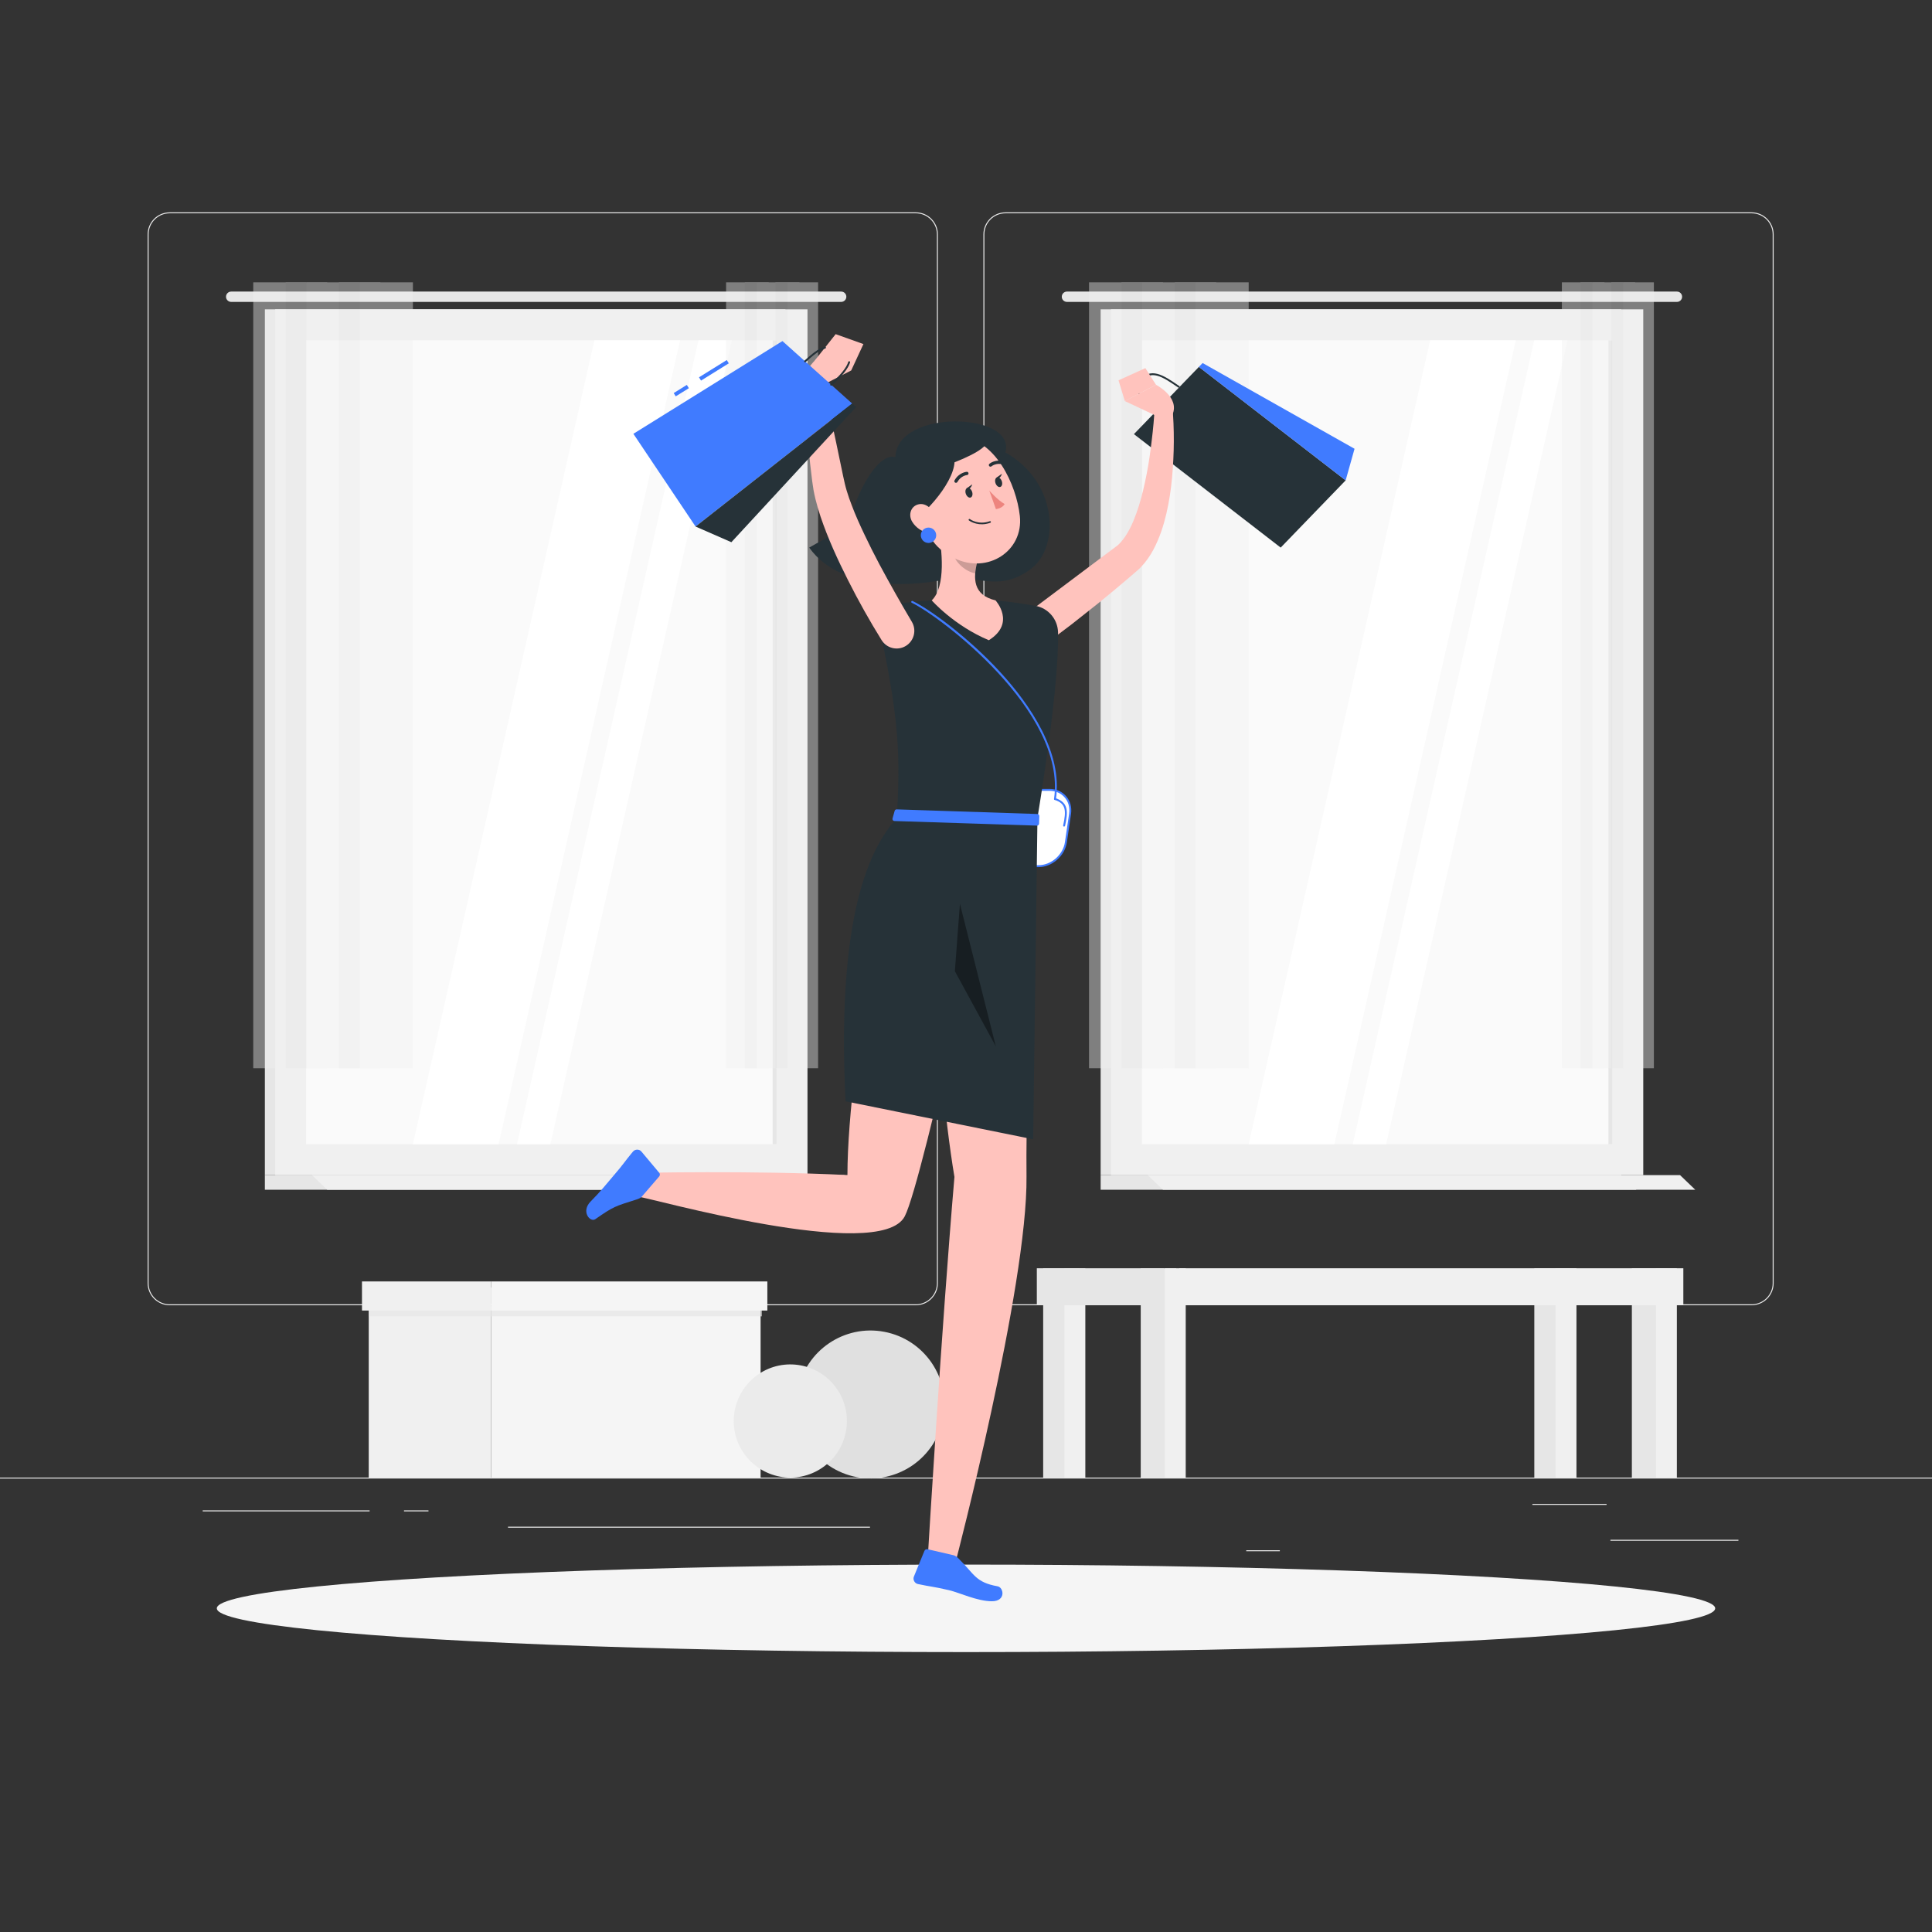 <?xml version="1.0" encoding="utf-8"?>
<!-- Generator: Adobe Illustrator 27.5.0, SVG Export Plug-In . SVG Version: 6.00 Build 0)  -->
<svg version="1.1" xmlns="http://www.w3.org/2000/svg" xmlns:xlink="http://www.w3.org/1999/xlink" x="0px" y="0px"
	 viewBox="0 0 500 500" style="enable-background:new 0 0 500 500;" xml:space="preserve">
<rect x="0" y="0" width="500" height="500" fill="#333333" stroke="none"/>
<g id="Background_Complete">
	<g>
		<rect y="382.398" style="fill:#EBEBEB;" width="500" height="0.25"/>
		<rect x="416.779" y="398.494" style="fill:#EBEBEB;" width="33.122" height="0.25"/>
		<rect x="322.527" y="401.208" style="fill:#EBEBEB;" width="8.693" height="0.25"/>
		<rect x="396.586" y="389.208" style="fill:#EBEBEB;" width="19.192" height="0.25"/>
		<rect x="52.459" y="390.889" style="fill:#EBEBEB;" width="43.193" height="0.25"/>
		<rect x="104.556" y="390.889" style="fill:#EBEBEB;" width="6.333" height="0.25"/>
		<rect x="131.471" y="395.111" style="fill:#EBEBEB;" width="93.676" height="0.25"/>
		<path style="fill:#EBEBEB;" d="M237.014,337.8H43.915c-3.147,0-5.708-2.561-5.708-5.708V60.66c0-3.147,2.561-5.708,5.708-5.708
			h193.099c3.146,0,5.707,2.561,5.707,5.708v271.432C242.721,335.239,240.16,337.8,237.014,337.8z M43.915,55.203
			c-3.01,0-5.458,2.448-5.458,5.458v271.432c0,3.01,2.448,5.458,5.458,5.458h193.099c3.009,0,5.457-2.448,5.457-5.458V60.66
			c0-3.009-2.448-5.458-5.457-5.458H43.915z"/>
		<path style="fill:#EBEBEB;" d="M453.31,337.8H260.212c-3.147,0-5.707-2.561-5.707-5.708V60.66c0-3.147,2.561-5.708,5.707-5.708
			H453.31c3.148,0,5.708,2.561,5.708,5.708v271.432C459.019,335.239,456.458,337.8,453.31,337.8z M260.212,55.203
			c-3.009,0-5.457,2.448-5.457,5.458v271.432c0,3.01,2.448,5.458,5.457,5.458H453.31c3.01,0,5.458-2.448,5.458-5.458V60.66
			c0-3.009-2.448-5.458-5.458-5.458H260.212z"/>
	</g>
	<g>
		<g>
			<g>
				<rect x="68.548" y="80.059" style="fill:#E6E6E6;" width="134.712" height="224.062"/>
				<path style="fill:#E6E6E6;" d="M217.696,75.459H59.828c-0.738,0-1.337,0.599-1.337,1.337l0,0c0,0.739,0.599,1.337,1.337,1.337
					h157.868c0.739,0,1.337-0.599,1.337-1.337l0,0C219.034,76.057,218.435,75.459,217.696,75.459z"/>
				<rect x="71.219" y="80.059" style="fill:#F0F0F0;" width="137.757" height="224.062"/>
				<polygon style="fill:#E6E6E6;" points="203.26,304.121 68.548,304.121 68.548,307.909 207.198,307.909 				"/>
				<polygon style="fill:#F0F0F0;" points="218.499,304.121 80.742,304.121 84.68,307.909 222.437,307.909 				"/>
				
					<rect x="36.069" y="131.214" transform="matrix(-1.836970e-16 1 -1 -1.836970e-16 332.188 51.992)" style="fill:#FAFAFA;" width="208.057" height="121.752"/>
				<polygon style="fill:#FFFFFF;" points="106.86,296.118 153.83,88.062 176.002,88.062 129.033,296.118 				"/>
				<polygon style="fill:#FFFFFF;" points="133.796,296.118 180.765,88.062 189.409,88.062 142.44,296.118 				"/>
				
					<rect x="96.437" y="191.582" transform="matrix(-1.836970e-16 1 -1 -1.836970e-16 392.556 -8.375)" style="fill:#E6E6E6;" width="208.057" height="1.016"/>
			</g>
			<g style="opacity:0.4;">
				<rect x="65.542" y="73.066" style="fill:#F0F0F0;" width="13.773" height="203.393"/>
				<rect x="73.95" y="73.066" style="fill:#E6E6E6;" width="10.73" height="203.393"/>
				<rect x="79.315" y="73.066" style="fill:#F0F0F0;" width="13.773" height="203.393"/>
				<rect x="87.723" y="73.066" style="fill:#E6E6E6;" width="10.73" height="203.393"/>
				<rect x="93.088" y="73.066" style="fill:#F0F0F0;" width="13.773" height="203.393"/>
			</g>
			<g style="opacity:0.4;">
				<rect x="187.911" y="73.066" style="fill:#F0F0F0;" width="7.937" height="203.393"/>
				<rect x="192.756" y="73.066" style="fill:#E6E6E6;" width="6.183" height="203.393"/>
				<rect x="195.848" y="73.066" style="fill:#F0F0F0;" width="7.937" height="203.393"/>
				<rect x="200.693" y="73.066" style="fill:#E6E6E6;" width="6.183" height="203.393"/>
				<rect x="203.785" y="73.066" style="fill:#F0F0F0;" width="7.937" height="203.393"/>
			</g>
		</g>
		<g>
			<g>
				<rect x="284.846" y="80.059" style="fill:#E6E6E6;" width="134.712" height="224.062"/>
				<path style="fill:#E6E6E6;" d="M433.994,75.459H276.126c-0.738,0-1.337,0.599-1.337,1.337l0,0c0,0.739,0.599,1.337,1.337,1.337
					h157.868c0.739,0,1.337-0.599,1.337-1.337l0,0C435.332,76.057,434.733,75.459,433.994,75.459z"/>
				<rect x="287.517" y="80.059" style="fill:#F0F0F0;" width="137.757" height="224.062"/>
				<polygon style="fill:#E6E6E6;" points="419.558,304.121 284.846,304.121 284.846,307.909 423.496,307.909 				"/>
				<polygon style="fill:#F0F0F0;" points="434.797,304.121 297.04,304.121 300.978,307.909 438.735,307.909 				"/>
				
					<rect x="252.367" y="131.214" transform="matrix(-1.836970e-16 1 -1 -1.836970e-16 548.486 -164.305)" style="fill:#FAFAFA;" width="208.057" height="121.752"/>
				<polygon style="fill:#FFFFFF;" points="323.158,296.118 370.128,88.062 392.299,88.062 345.331,296.118 				"/>
				<polygon style="fill:#FFFFFF;" points="350.094,296.118 397.063,88.062 405.707,88.062 358.737,296.118 				"/>
				
					<rect x="312.735" y="191.582" transform="matrix(-1.836970e-16 1 -1 -1.836970e-16 608.854 -224.673)" style="fill:#E6E6E6;" width="208.057" height="1.016"/>
			</g>
			<g style="opacity:0.4;">
				<rect x="281.84" y="73.066" style="fill:#F0F0F0;" width="13.773" height="203.393"/>
				<rect x="290.248" y="73.066" style="fill:#E6E6E6;" width="10.73" height="203.393"/>
				<rect x="295.613" y="73.066" style="fill:#F0F0F0;" width="13.773" height="203.393"/>
				<rect x="304.021" y="73.066" style="fill:#E6E6E6;" width="10.73" height="203.393"/>
				<rect x="309.386" y="73.066" style="fill:#F0F0F0;" width="13.773" height="203.393"/>
			</g>
			<g style="opacity:0.4;">
				<rect x="404.209" y="73.066" style="fill:#F0F0F0;" width="7.937" height="203.393"/>
				<rect x="409.054" y="73.066" style="fill:#E6E6E6;" width="6.183" height="203.393"/>
				<rect x="412.146" y="73.066" style="fill:#F0F0F0;" width="7.937" height="203.393"/>
				<rect x="416.991" y="73.066" style="fill:#E6E6E6;" width="6.183" height="203.393"/>
				<rect x="420.083" y="73.066" style="fill:#F0F0F0;" width="7.937" height="203.393"/>
			</g>
		</g>
		<g>
			<g>
				<rect x="422.326" y="328.227" style="fill:#E6E6E6;" width="9.186" height="54.17"/>
				<rect x="428.559" y="328.227" style="fill:#F0F0F0;" width="5.411" height="54.17"/>
				<rect x="397.078" y="328.227" style="fill:#E6E6E6;" width="9.186" height="54.17"/>
				<rect x="402.576" y="328.227" style="fill:#F0F0F0;" width="5.411" height="54.17"/>
				
					<rect x="305.189" y="328.227" transform="matrix(-1 -1.224647e-16 1.224647e-16 -1 740.835 666.027)" style="fill:#F0F0F0;" width="130.457" height="9.573"/>
				<rect x="269.973" y="328.227" style="fill:#E6E6E6;" width="9.186" height="54.17"/>
				<rect x="275.471" y="328.227" style="fill:#F0F0F0;" width="5.411" height="54.17"/>
				
					<rect x="268.332" y="328.227" transform="matrix(-1 -1.224647e-16 1.224647e-16 -1 569.59 666.027)" style="fill:#E6E6E6;" width="32.927" height="9.573"/>
				<rect x="295.22" y="328.227" style="fill:#E6E6E6;" width="9.186" height="54.17"/>
				<rect x="301.454" y="328.227" style="fill:#F0F0F0;" width="5.411" height="54.17"/>
			</g>
			<g>
				<g>
					<g>
						
							<rect x="95.427" y="333.212" transform="matrix(-1 -1.224647e-16 1.224647e-16 -1 222.522 715.611)" style="fill:#F0F0F0;" width="31.667" height="49.186"/>
						<rect x="127.095" y="333.212" style="fill:#F5F5F5;" width="69.745" height="49.186"/>
						
							<rect x="95.427" y="338.071" transform="matrix(-1 -1.224647e-16 1.224647e-16 -1 292.599 678.744)" style="opacity:0.7;fill:#E6E6E6;" width="101.743" height="2.603"/>
					</g>
					<g>
						
							<rect x="93.68" y="331.637" transform="matrix(-1 -1.224647e-16 1.224647e-16 -1 220.775 670.803)" style="fill:#F0F0F0;" width="33.415" height="7.53"/>
						<rect x="127.095" y="331.637" style="fill:#F5F5F5;" width="71.493" height="7.53"/>
					</g>
				</g>
			</g>
			<g>
				
					<ellipse transform="matrix(0.187 -0.982 0.982 0.187 -173.567 516.86)" style="fill:#E0E0E0;" cx="225.374" cy="363.256" rx="19.143" ry="19.143"/>
			</g>
			<g>
				<path style="fill:#EBEBEB;" d="M216.609,359.469c-4.576-6.668-13.692-8.365-20.36-3.789c-6.668,4.576-8.365,13.692-3.788,20.36
					c4.576,6.668,13.692,8.365,20.36,3.789C219.489,375.253,221.185,366.138,216.609,359.469z"/>
			</g>
		</g>
	</g>
</g>
<g id="Background_Simple" style="display:none;">
	<g style="display:inline;">
		<path style="fill:#407BFF;" d="M248.888,201.087c-35.713,8.431-72.855-12.554-108.078-0.236
			c-30.976,10.833-66.962,46.537-71.248,80.422c-4.778,37.782,24.996,67.199,61.209,73.229
			c39.844,6.635,69.152-21.546,103.003-35.95c59.298-25.233,211.96-51.479,176.773-152.695
			c-10.918-31.406-58.265-70.43-90.496-45.721C289.052,143.9,299.166,189.218,248.888,201.087z"/>
		<path style="opacity:0.9;fill:#FFFFFF;" d="M248.888,201.087c-35.713,8.431-72.855-12.554-108.078-0.236
			c-30.976,10.833-66.962,46.537-71.248,80.422c-4.778,37.782,24.996,67.199,61.209,73.229
			c39.844,6.635,69.152-21.546,103.003-35.95c59.298-25.233,211.96-51.479,176.773-152.695
			c-10.918-31.406-58.265-70.43-90.496-45.721C289.052,143.9,299.166,189.218,248.888,201.087z"/>
	</g>
</g>
<g id="Shadow_1_">
	<ellipse id="_x3C_Path_x3E__198_" style="fill:#F5F5F5;" cx="250" cy="416.238" rx="193.889" ry="11.323"/>
</g>
<g id="Character_1_">
	<g>
		<path style="fill:#263238;" d="M231.726,118.333c-3.496-1.073-7.833,5.223-10.502,12.291c-2.669,7.068-7.082,8.264-11.803,11.093
			c8.722,12.2,29.046,9.651,35.805,8.116s12.818,3.833,21.448-2.498c7.724-5.666,7.159-22.553-6.495-30.252
			C263.198,106.706,232.055,105.667,231.726,118.333z"/>
		<g>
			<path style="fill:#FFFFFF;" d="M268.739,224.167h-9.596c-3.415,0-5.799-2.794-5.299-6.208l1.074-7.333
				c0.5-3.415,3.703-6.208,7.118-6.208h9.596c3.415,0,5.799,2.794,5.299,6.208l-1.075,7.333
				C275.357,221.373,272.154,224.167,268.739,224.167z"/>
			<path style="fill:#407BFF;" d="M268.739,224.417h-9.596c-1.713,0-3.235-0.67-4.286-1.887c-1.067-1.234-1.514-2.871-1.259-4.607
				l1.074-7.333c0.519-3.542,3.823-6.422,7.365-6.422h9.596c1.713,0,3.235,0.67,4.286,1.887c1.067,1.234,1.514,2.871,1.26,4.608
				l-1.074,7.333C275.586,221.536,272.281,224.417,268.739,224.417z M262.037,204.667c-3.304,0-6.386,2.689-6.871,5.995
				l-1.074,7.333c-0.233,1.591,0.173,3.085,1.143,4.208c0.955,1.105,2.343,1.713,3.908,1.713h9.596c3.304,0,6.386-2.689,6.871-5.994
				l1.074-7.333c0.233-1.591-0.173-3.086-1.144-4.208c-0.955-1.105-2.343-1.714-3.908-1.714H262.037z"/>
		</g>
		<path style="fill:#407BFF;" d="M275.393,213.917c-0.017,0-0.035-0.002-0.053-0.005c-0.135-0.029-0.221-0.162-0.192-0.297
			c0.835-3.885,0.715-5.661-2.193-6.599c-0.132-0.042-0.204-0.183-0.161-0.314c0.042-0.131,0.185-0.203,0.315-0.161
			c3.535,1.14,3.278,3.695,2.529,7.18C275.612,213.837,275.508,213.917,275.393,213.917z"/>
		<g>
			<polygon style="fill:#263238;" points="293.459,112.352 310.274,94.949 348.255,124.315 331.44,141.717 			"/>
			<polygon style="fill:#407BFF;" points="311.237,93.953 310.274,94.949 348.255,124.315 350.554,116.142 			"/>
			<path style="fill:#263238;" d="M298.783,106.9c-2.46-1.667-4.065-3.72-4.404-5.634c-0.177-1.003,0.01-1.923,0.542-2.661
				c2.753-3.817,6.237-1.446,9.926,1.065l0.488,0.332l-0.263,0.389l-0.489-0.333c-3.646-2.481-6.795-4.625-9.282-1.178
				c-0.456,0.632-0.615,1.429-0.46,2.305c0.317,1.789,1.849,3.731,4.205,5.327L298.783,106.9z"/>
		</g>
		<path style="fill:#FFC3BD;" d="M264.69,159.566l14.313-10.744l7.172-5.385l1.754-1.313l0.867-0.65l0.422-0.318l0.211-0.187
			c0.741-0.688,1.467-1.611,2.12-2.662c1.322-2.108,2.332-4.687,3.177-7.353c0.844-2.679,1.478-5.493,2.042-8.343
			c0.553-2.855,0.966-5.762,1.304-8.688c0.371-2.913,0.614-5.901,0.81-8.789l0.005-0.079c0.085-1.251,1.168-2.195,2.419-2.11
			c1.133,0.077,2.015,0.974,2.107,2.072c0.527,6.198,0.488,12.298-0.08,18.516c-0.275,3.105-0.747,6.217-1.465,9.348
			c-0.735,3.129-1.728,6.278-3.389,9.405c-0.832,1.562-1.884,3.097-3.268,4.542l-0.607,0.589l-0.453,0.394l-0.888,0.766
			l-1.762,1.514c-2.309,1.96-4.633,3.901-6.987,5.803l-7.119,5.639c-2.422,1.829-4.806,3.661-7.32,5.432l-0.007,0.005
			c-2.067,1.455-4.921,0.959-6.376-1.107C262.269,163.833,262.724,161.045,264.69,159.566z"/>
		<path style="fill:#FFC3BD;" d="M298.92,107.472l-7.813-3.675l8.07-4.209c0,0,6.243,3.19,4.243,7.745L298.92,107.472z"/>
		<polygon style="fill:#FFC3BD;" points="289.473,98.426 296.42,95.268 299.178,99.588 291.107,103.797 		"/>
		<path style="fill:#263238;" d="M273.82,163.661c0.143,6.49-0.767,19.987-5.328,48.031h-36.351
			c0.61-14.795,1.331-24.063-5.74-54.425c0,0,6.913-1.512,14.733-1.889c6.117-0.295,11.129-0.49,16.507,0.001
			c3.555,0.324,7.349,0.9,10.248,1.393C271.263,157.346,273.745,160.238,273.82,163.661z"/>
		<path style="fill:#407BFF;" d="M273.032,207.028c-0.012,0-0.024-0.001-0.036-0.002c-0.137-0.02-0.231-0.147-0.211-0.284
			c3.305-22.718-29.8-47.43-36.816-50.742c-0.125-0.059-0.178-0.208-0.119-0.333c0.059-0.125,0.208-0.178,0.333-0.119
			c4.156,1.962,14.274,9.205,22.791,18.521c7.505,8.21,16.08,20.555,14.306,32.745C273.261,206.939,273.154,207.028,273.032,207.028
			z"/>
		<path style="fill:#FFC3BD;" d="M242.769,136.792c1.041,5.311,2.08,15.042-1.635,18.586c0,0,5.74,6.529,14.776,10.311
			c7.104-4.451,1.731-10.31,1.731-10.31c-5.923-1.414-5.77-5.809-4.738-9.935L242.769,136.792z"/>
		<path style="opacity:0.2;" d="M246.9,140.322l5.997,5.117c-0.248,0.977-0.44,1.967-0.509,2.93
			c-2.263-0.327-5.371-2.811-5.611-5.18C246.658,142.007,246.707,140.872,246.9,140.322z"/>
		<path style="fill:#FFC3BD;" d="M236.46,129.996c3.492,8.168,4.796,11.7,10.543,14.481c8.644,4.184,17.913-1.892,16.932-10.938
			c-0.883-8.143-6.446-20.132-15.805-20.539C238.907,112.599,232.967,121.828,236.46,129.996z"/>
		<path style="fill:#263238;" d="M246.712,117.463c2.05,4.885-5.829,14.458-11.449,18.216
			C228.101,120.779,232.356,114.589,246.712,117.463z"/>
		<path style="fill:#263238;" d="M253.143,112.542c9.667,2.458-13.75,10.593-20.5,10.984
			C239.643,112.083,244.059,109.583,253.143,112.542z"/>
		<path style="fill:#FFC3BD;" d="M268.492,211.692c0,0-3.136,65.472-2.833,92.772c0.315,28.395-18.318,99.664-18.318,99.664
			l-7.175-1.956c0,0,3.46-57.999,6.842-97.588c-5.118-30.399-7.942-92.892-7.942-92.892H268.492z"/>
		<path style="fill:#407BFF;" d="M246.759,402.492l-6.683-1.549c-0.36-0.083-0.71,0.099-0.842,0.438l-2.734,6.673
			c-0.305,0.784,0.215,1.714,1.048,1.892c3.461,0.74,3.704,0.583,8.052,1.591c2.675,0.62,7.301,2.867,11.093,2.867
			c3.709,0,3.078-3.58,1.489-3.868c-5.756-1.042-5.951-3.086-10.078-7.163C247.705,402.98,247.285,402.614,246.759,402.492z"/>
		<path style="fill:#FFC3BD;" d="M258.992,211.692c0,0-20.072,94.064-24.86,103.12c-6.46,12.218-66.794-5.115-68.85-5.072
			l-0.3-6.188c0,0,29.711-0.683,54.333,0.55c0.04-30.827,12.826-92.41,12.826-92.41H258.992z"/>
		<path style="fill:#407BFF;" d="M166.118,309.657l4.481-5.195c0.241-0.28,0.243-0.674,0.004-0.949l-4.635-5.525
			c-0.552-0.635-1.617-0.607-2.163,0.047c-2.265,2.719-2.24,3.008-5.155,6.387c-1.794,2.079-3.099,3.812-5.774,6.5
			c-2.617,2.628-0.131,5.519,1.194,4.596c4.8-3.344,5.111-3.325,10.641-5.082C165.246,310.267,165.765,310.066,166.118,309.657z"/>
		<path style="fill:#263238;" d="M249.959,127.812c0.243,0.68,0.8,1.103,1.244,0.944c0.444-0.159,0.608-0.838,0.366-1.518
			c-0.243-0.68-0.8-1.103-1.244-0.944C249.88,126.452,249.716,127.132,249.959,127.812z"/>
		<path style="fill:#263238;" d="M257.645,125.07c0.243,0.68,0.8,1.103,1.244,0.944c0.445-0.159,0.608-0.838,0.366-1.518
			c-0.243-0.68-0.8-1.103-1.244-0.944C257.566,123.71,257.402,124.39,257.645,125.07z"/>
		<path style="fill:#263238;" d="M257.827,123.659l1.465-1.053C259.292,122.606,258.909,124.18,257.827,123.659z"/>
		<path style="fill:#ED847E;" d="M256.03,126.963c0,0,2.198,2.516,3.972,3.475c-0.599,1.158-2.262,1.32-2.262,1.32L256.03,126.963z"
			/>
		<path style="fill:#263238;" d="M255.128,135.598c0.375-0.063,0.767-0.163,1.175-0.309c0.11-0.039,0.168-0.161,0.128-0.271
			c-0.039-0.11-0.158-0.168-0.271-0.128c-2.981,1.066-5.121-0.522-5.143-0.538c-0.093-0.072-0.226-0.053-0.297,0.04
			c-0.071,0.093-0.053,0.227,0.04,0.297C250.843,134.75,252.565,136.03,255.128,135.598z"/>
		<path style="fill:#FFC3BD;" d="M236.089,135.053c0.969,1.566,2.571,2.538,4.049,2.861c2.224,0.486,3.206-1.535,2.479-3.565
			c-0.654-1.828-2.6-4.283-4.779-3.859C235.69,130.908,234.981,133.262,236.089,135.053z"/>
		<path style="fill:#407BFF;" d="M242.29,138.528c0,1.1-0.892,1.992-1.992,1.992c-1.1,0-1.992-0.892-1.992-1.992
			s0.892-1.992,1.992-1.992C241.398,136.536,242.29,137.428,242.29,138.528z"/>
		<path style="fill:#263238;" d="M247.511,124.941c0.108-0.028,0.206-0.1,0.264-0.205c0.913-1.656,2.467-1.789,2.485-1.791
			c0.23-0.019,0.408-0.22,0.391-0.454c-0.017-0.233-0.221-0.408-0.454-0.391c-0.081,0.007-2.032,0.172-3.165,2.228
			c-0.113,0.205-0.038,0.463,0.167,0.576C247.298,124.956,247.41,124.967,247.511,124.941z"/>
		<path style="fill:#263238;" d="M259.966,120.172c0.092-0.052,0.164-0.138,0.196-0.247c0.067-0.225-0.061-0.461-0.285-0.527
			c-2.247-0.669-3.755,0.58-3.818,0.634c-0.178,0.152-0.201,0.419-0.049,0.598c0.151,0.178,0.418,0.2,0.597,0.05
			c0.058-0.05,1.241-1.001,3.028-0.469C259.75,120.245,259.869,120.228,259.966,120.172z"/>
		<path style="fill:#263238;" d="M250.141,126.401l1.465-1.053C251.607,125.348,251.224,126.922,250.141,126.401z"/>
		<path style="fill:#263238;" d="M268.492,211.692l-1.109,83.154l-48.554-9.832c-1.945-39.436,3.269-62.377,13.311-73.322H268.492z"
			/>
		<path style="fill:#407BFF;" d="M268.367,213.667l-36.893-1.187c-0.341-0.011-0.581-0.339-0.489-0.667l0.553-1.965
			c0.066-0.233,0.281-0.391,0.523-0.383l36.404,1.195c0.29,0.01,0.517,0.252,0.508,0.542l-0.063,1.957
			C268.899,213.449,268.657,213.677,268.367,213.667z"/>
		<polygon style="opacity:0.4;" points="257.714,270.794 247.119,251.339 248.431,233.91 		"/>
		<path style="fill:#FFC3BD;" d="M228.162,165.668c-3.154-5.087-6.009-10.179-8.679-15.484c-2.669-5.294-5.169-10.689-7.137-16.516
			c-0.49-1.457-0.927-2.959-1.308-4.514c-0.195-0.772-0.355-1.58-0.509-2.39l-0.331-2.25c-0.374-2.951-0.702-5.844-0.958-8.756
			c-0.518-5.816-0.922-11.623-1.093-17.469c-0.037-1.258,0.953-2.308,2.212-2.345c1.093-0.032,2.029,0.711,2.28,1.731l0.001,0.007
			c1.393,5.653,2.6,11.34,3.788,17.004l1.757,8.439l0.45,2.031c0.151,0.609,0.301,1.218,0.494,1.844
			c0.374,1.247,0.81,2.514,1.308,3.785c0.96,2.548,2.114,5.101,3.323,7.634c1.201,2.542,2.481,5.07,3.811,7.581
			c2.679,4.994,5.508,10.029,8.38,14.861l0.034,0.058c1.291,2.172,0.577,4.98-1.596,6.271
			C232.242,168.465,229.473,167.779,228.162,165.668z"/>
		<path style="fill:#FFC3BD;" d="M211.686,100.282l8.607-4.408l-8.394-3.52c0,0-4.503,3.571-3.842,7.233L211.686,100.282z"/>
		<polygon style="fill:#FFC3BD;" points="223.454,89.044 216.267,86.478 210.827,93.343 220.293,95.873 		"/>
		<g>
			
				<rect x="174.354" y="100.498" transform="matrix(0.849 -0.528 0.528 0.849 -26.736 108.462)" style="fill:#407BFF;" width="4.002" height="1"/>
			
				<rect x="180.56" y="95.249" transform="matrix(0.849 -0.528 0.528 0.849 -22.688 112.118)" style="fill:#407BFF;" width="8.465" height="1"/>
			<polygon style="fill:#407BFF;" points="202.495,88.269 220.54,104.434 180.012,136.267 163.917,112.268 			"/>
			<polygon style="fill:#263238;" points="221.573,105.36 220.54,104.434 180.012,136.267 189.277,140.322 			"/>
			<path style="fill:#263238;" d="M208.349,93.756c-0.067,0-0.133-0.028-0.181-0.082c-0.089-0.1-0.079-0.253,0.021-0.342
				c1.961-1.735,3.509-3.106,5.253-3.607c0.131-0.035,0.263,0.038,0.3,0.166c0.037,0.128-0.037,0.263-0.166,0.299
				c-1.639,0.471-3.151,1.81-5.066,3.505C208.464,93.736,208.407,93.756,208.349,93.756z"/>
			<path style="fill:#263238;" d="M215.099,99.802c-0.067,0-0.133-0.028-0.181-0.081c-0.089-0.1-0.079-0.253,0.021-0.342
				c2.546-2.253,4.135-4.231,4.594-5.72c0.039-0.128,0.174-0.199,0.303-0.16c0.128,0.04,0.199,0.175,0.16,0.303
				c-0.493,1.596-2.086,3.594-4.736,5.939C215.213,99.782,215.156,99.802,215.099,99.802z"/>
		</g>
	</g>
</g>
</svg>
